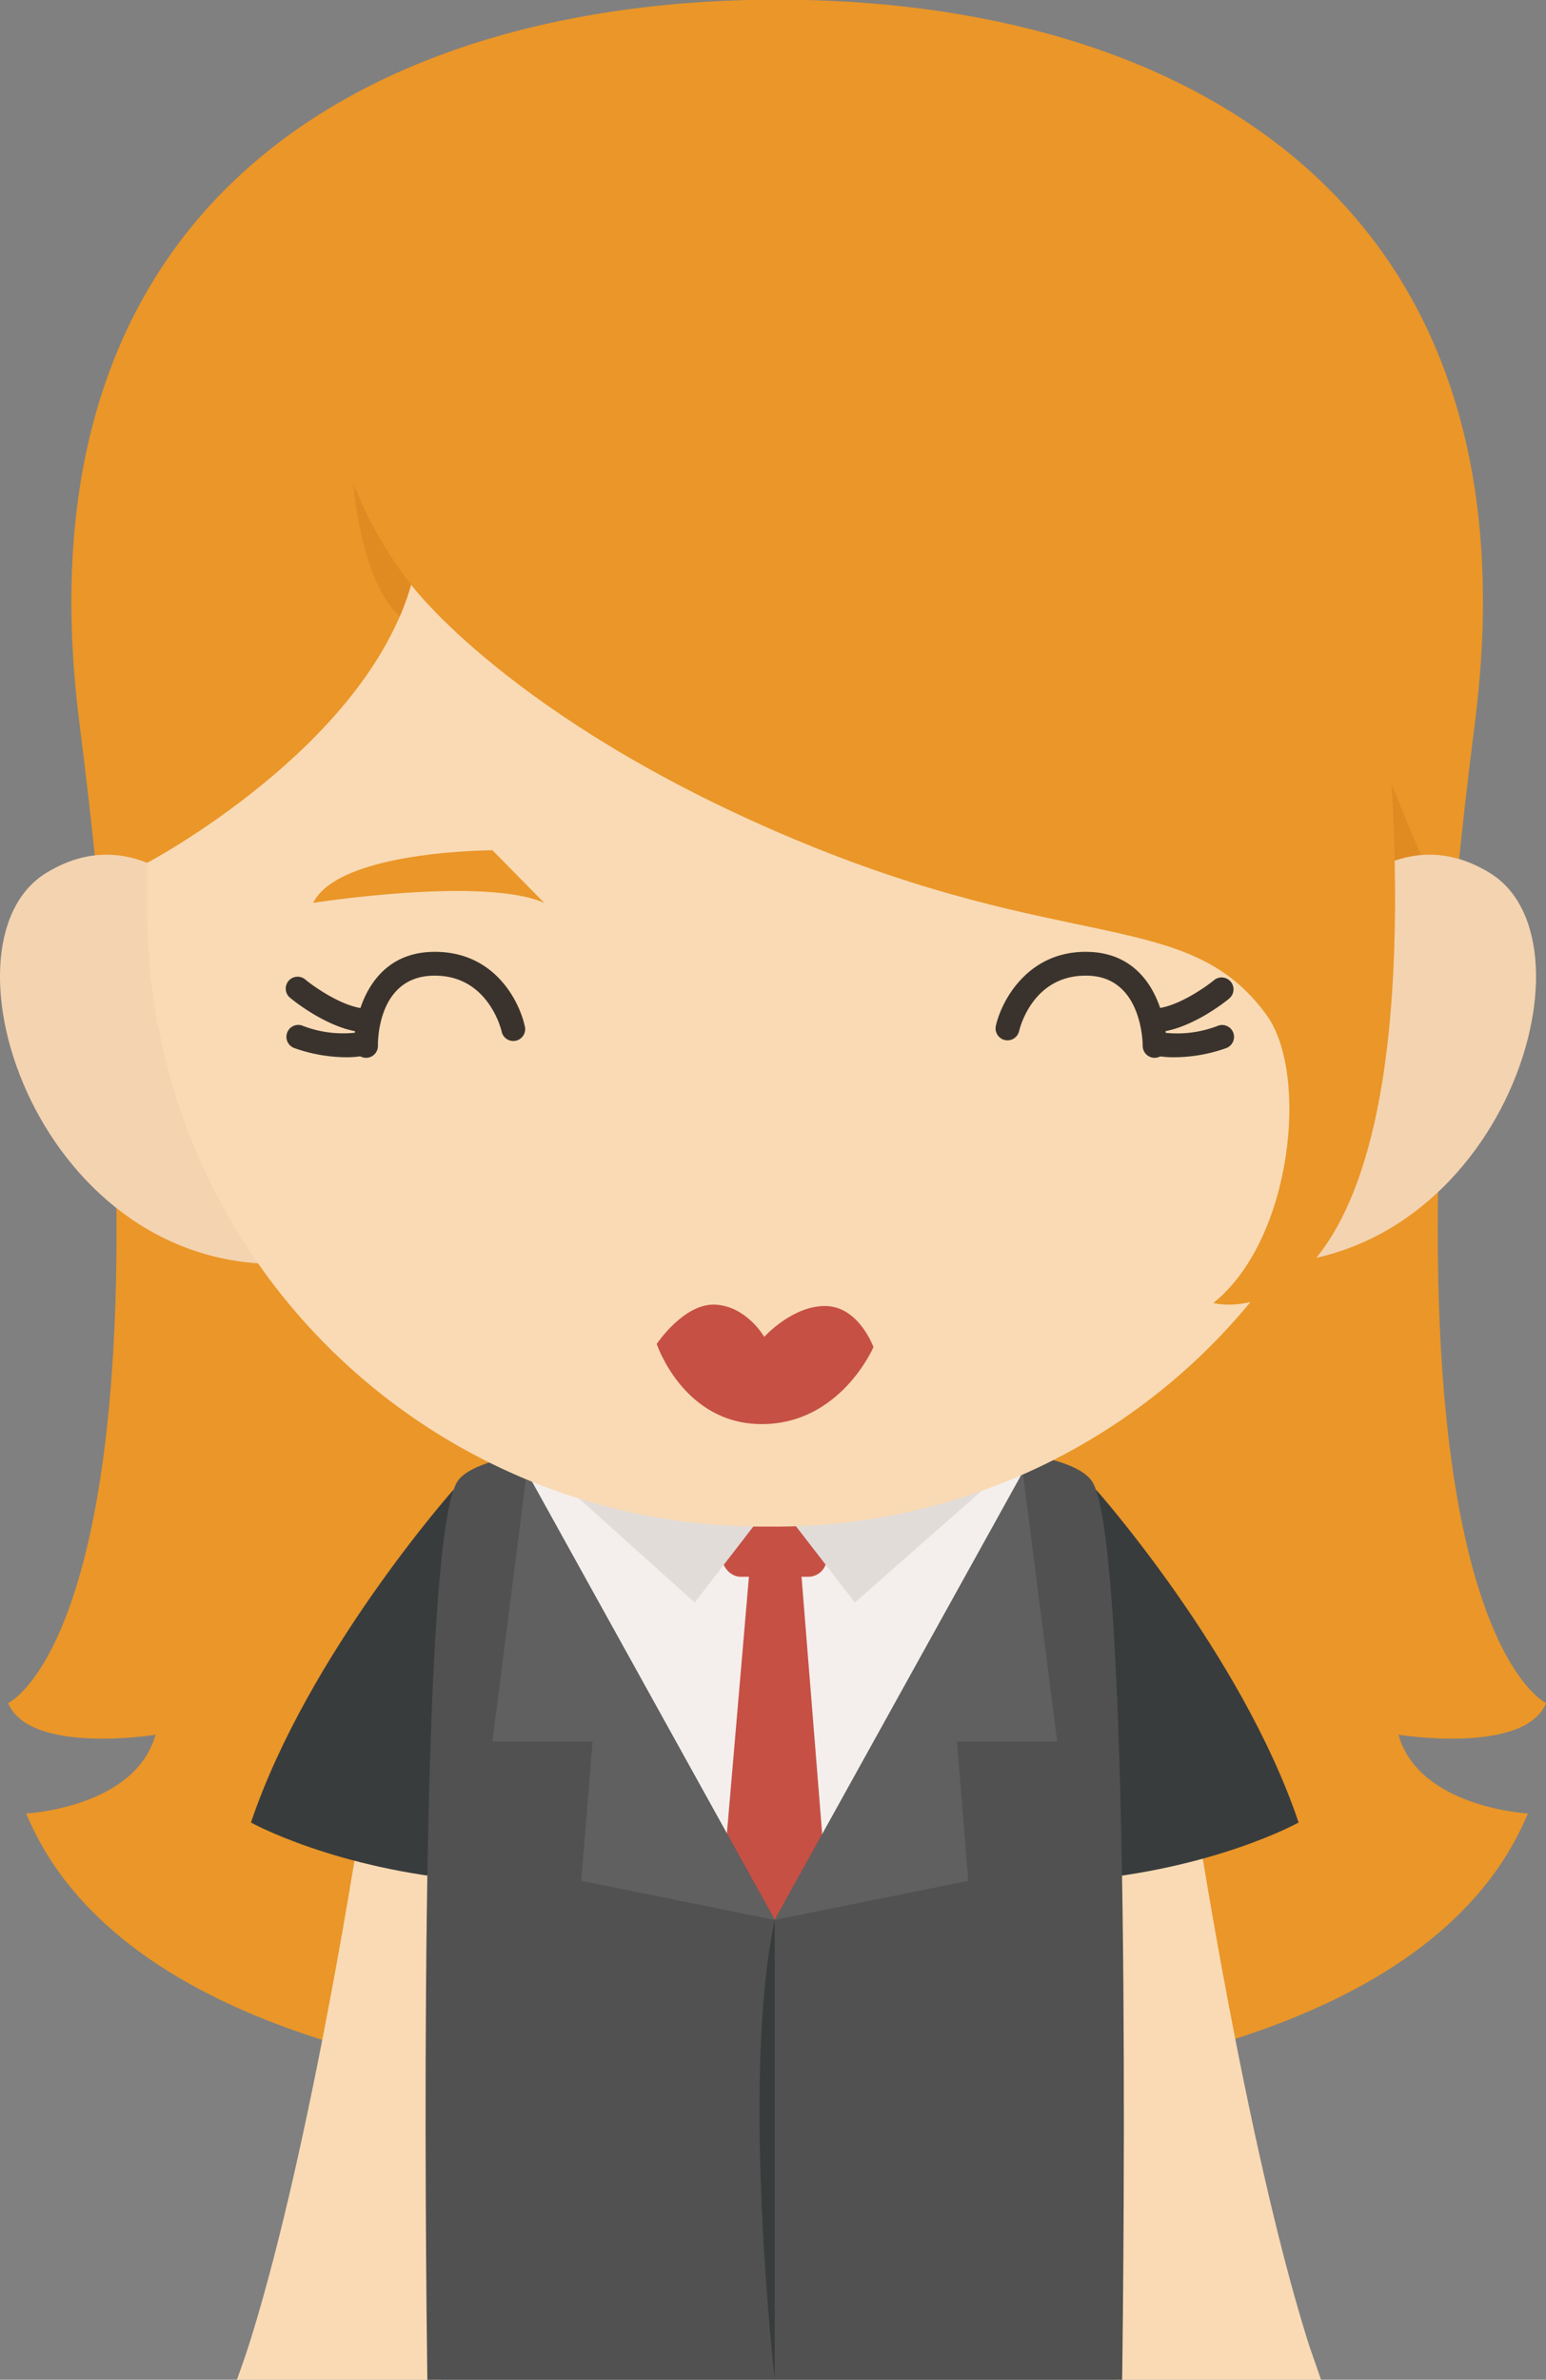 <svg xmlns="http://www.w3.org/2000/svg" viewBox="0 0 168.98 260"><rect x="0" y="0" width="168.98" height="260" fill="#808080" stroke="none"/><defs><style>.cls-1{fill:#ea9628;}.cls-2{fill:#f9dab4;}.cls-3{fill:#f4efed;}.cls-4{fill:#c65044;}.cls-5{fill:#e2dcd9;}.cls-6{fill:#393c3d;}.cls-7{fill:#515151;}.cls-8{fill:#606060;}.cls-9{fill:#e08a22;}.cls-10{fill:#f4d3b0;}.cls-11{fill:#3a332d;}</style></defs><title>资源 52</title><g id="图层_2" data-name="图层 2"><g id="Layer_1" data-name="Layer 1"><path class="cls-1" d="M169,186.07s-20.27-9.2-7.79-107.11c7.37-57.79-32.75-79-76.26-79S1.31,21.17,8.68,79C21.16,176.87.89,186.07.89,186.07,3.24,191.75,17,189.53,17,189.53c-2.24,8-14.14,8.6-14.14,8.6,14,33.75,82.1,31.08,82.1,31.08S153,231.88,167,198.13c0,0-11.9-.63-14.14-8.6C152.9,189.53,166.63,191.75,169,186.07Z"/><path class="cls-2" d="M27.43,255.49c-.43,1.39-.95,2.9-1.54,4.51H48.21L50,200.64l-10.48-2.23S34.17,233.82,27.43,255.49Z"/><path class="cls-2" d="M142.85,255.49c.43,1.39,1,2.9,1.54,4.51H122.07l-1.82-59.36,10.47-2.23S136.11,233.82,142.85,255.49Z"/><rect class="cls-3" x="56.4" y="157.78" width="56.95" height="57.09"/><rect class="cls-4" x="78.94" y="164.79" width="11.42" height="7.48" rx="2.01"/><polygon class="cls-4" points="82.18 168.53 87.31 168.53 90.36 206.53 84.65 216.73 78.94 206.25 82.18 168.53"/><polygon class="cls-5" points="75.93 175.08 84.68 163.75 93.44 175.08 111.09 159.54 58.63 159.54 75.93 175.08"/><path class="cls-6" d="M49.57,162.75S33.63,180.7,27.43,199.12c0,0,9.21,5.13,24.26,6.37Z"/><path class="cls-6" d="M119.8,162.75s15.94,17.95,22.14,36.37c0,0-9.21,5.13-24.27,6.37Z"/><path class="cls-7" d="M112.84,159,84.68,209.76,56.53,159c-3.4.69-6,1.68-6.67,3.1-4.18,8.15-3.33,84.43-3.15,97.95h75.94c.19-13.52,1-89.8-3.14-97.95C118.78,160.63,116.24,159.64,112.84,159Z"/><polygon class="cls-8" points="57.58 160.85 53.82 190.27 64.77 190.27 63.53 205.49 84.68 209.76 57.58 160.85"/><polygon class="cls-8" points="111.79 160.85 115.55 190.27 104.6 190.27 105.83 205.49 84.68 209.76 111.79 160.85"/><path class="cls-6" d="M84.68,209.76V260S80.93,227.2,84.68,209.76Z"/><polygon class="cls-9" points="152.44 94.04 151.83 85 155.87 94.87 152.44 94.04"/><path class="cls-10" d="M23.68,100.38s-8-11.53-18.64-5c-12.63,7.76-.77,44.39,27.09,42.66Z"/><path class="cls-10" d="M144.22,100.38s8-11.53,18.63-5c12.63,7.76.77,44.39-27.09,42.66Z"/><path class="cls-2" d="M84.72,166.79H83.36A67.29,67.29,0,0,1,16.08,99.5V53.4H152V99.5A67.29,67.29,0,0,1,84.72,166.79Z"/><path class="cls-4" d="M71.78,146.83s3-4.49,6.43-4.29,5.32,3.52,5.32,3.52,3.1-3.44,6.73-3.37,5.21,4.49,5.21,4.49-3.6,8.41-12.2,8.41S71.78,146.83,71.78,146.83Z"/><path class="cls-11" d="M40,115.57a1.31,1.31,0,0,1-1.3-1.29c0-3.46,1.73-10.06,8.45-10.28s9.54,5.18,10.2,8.07a1.3,1.3,0,1,1-2.53.58c-.07-.27-1.55-6.25-7.58-6.05s-5.94,7.36-5.93,7.67a1.3,1.3,0,0,1-1.3,1.3Z"/><path class="cls-1" d="M34.23,98.64s18.65-2.92,25.25,0L53.83,92.9S37.11,92.9,34.23,98.64Z"/><path class="cls-1" d="M133.6,98.64s-18.66-2.92-25.25,0L114,92.9S130.72,92.9,133.6,98.64Z"/><path class="cls-11" d="M37.77,115.51a17.17,17.17,0,0,1-5.59-1,1.3,1.3,0,0,1-.8-1.66,1.29,1.29,0,0,1,1.65-.8,12.2,12.2,0,0,0,6.6.66,1.3,1.3,0,0,1,.73,2.5A10,10,0,0,1,37.77,115.51Z"/><path class="cls-11" d="M40.16,112.8c-3.82,0-8.2-3.57-8.38-3.73a1.3,1.3,0,1,1,1.65-2h0c1.07.87,4.34,3.13,6.73,3.13h.08a1.3,1.3,0,0,1,0,2.6Z"/><path class="cls-11" d="M126.19,115.57h0a1.3,1.3,0,0,1-1.29-1.3c0-.31-.07-7.48-5.93-7.67-6.09-.21-7.52,5.79-7.58,6.05a1.3,1.3,0,1,1-2.54-.58c.66-2.89,3.64-8.3,10.2-8.07,6.72.22,8.46,6.82,8.45,10.28A1.3,1.3,0,0,1,126.19,115.57Z"/><path class="cls-11" d="M128.41,115.51a9.82,9.82,0,0,1-2.58-.29,1.3,1.3,0,0,1,.71-2.5,12.26,12.26,0,0,0,6.61-.66,1.3,1.3,0,0,1,1.66.8,1.31,1.31,0,0,1-.81,1.66A17.12,17.12,0,0,1,128.41,115.51Z"/><path class="cls-11" d="M126,112.8h-.09a1.3,1.3,0,0,1,0-2.6H126c2.39,0,5.66-2.26,6.72-3.13a1.3,1.3,0,0,1,1.66,2C134.22,109.23,129.84,112.8,126,112.8Z"/><path class="cls-1" d="M16.08,94.27S39.86,81.73,44.93,63.88c0,0,10.94,14.72,41.42,27.61s43.5,7.56,52.09,19.41c4.65,6.41,2.83,24.53-5.82,31.46,0,0,23,6.31,19.5-56.6l2.47-35L11.72,46.17Z"/><path class="cls-9" d="M38.63,52.87s.73,10.45,5.06,14.49a27.19,27.19,0,0,0,1.24-3.48A44.68,44.68,0,0,1,38.63,52.87Z"/></g></g></svg>